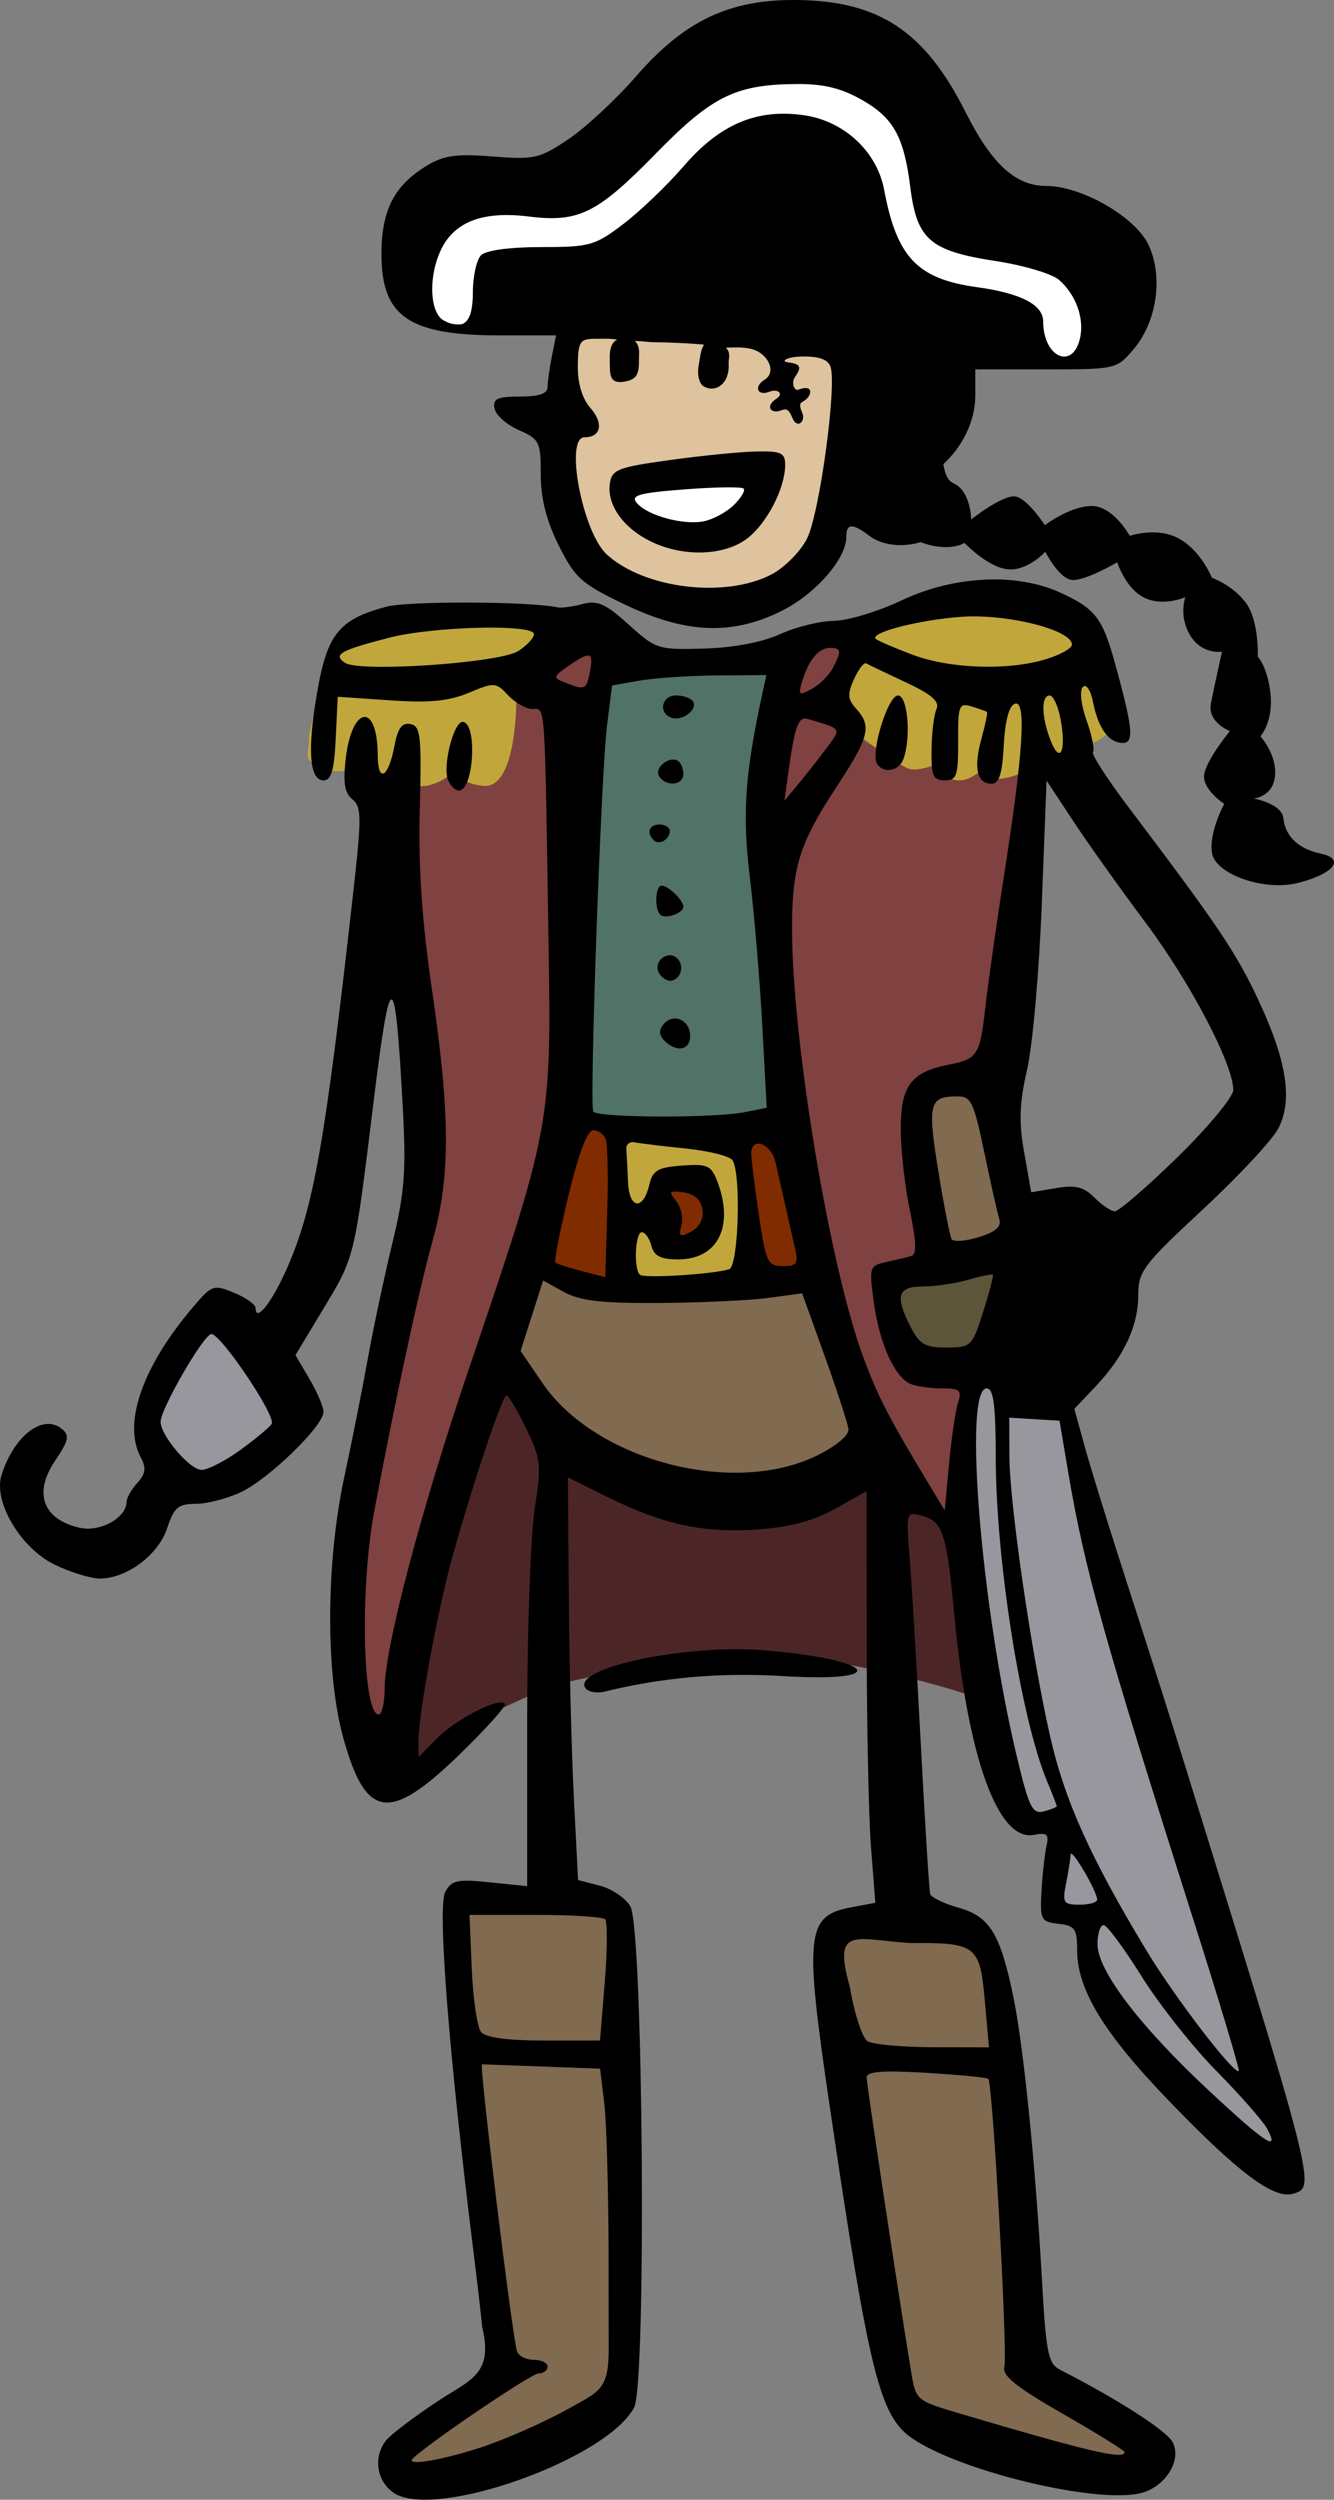 <?xml version="1.0" ?><svg xmlns="http://www.w3.org/2000/svg" width="205.448mm" height="384.726mm" viewBox="0 0 205.448 384.726">
    <rect x="0" y="0" width="205.448" height="384.726" fill="#808080" stroke="none"/>
    <path d="m 895.484,4431.766 c 1.149,4.455 3.546,7.316 5.944,7.613 2.397,0.297 7.542,0.297 7.542,0.297 0,0 89.456,5.885 91.504,5.453 2.048,-0.432 4.445,-10.097 3.596,-11.258 -0.849,-1.161 -22.702,-7.16 -24.001,-12.829 -1.299,-5.67 -2.997,-20.869 -21.078,-22.056 -18.081,-1.188 -30.518,14.254 -37.361,17.089 -6.843,2.835 -17.881,2.916 -22.876,6.506 -4.995,3.591 -3.27,9.184 -3.27,9.184 z" fill="#fff" paint-order="fill markers stroke" transform="translate(15.889,100.494) translate(-848.883,-4490.167)"/>
    <path d="m 920.757,4438.785 c -3.696,5.13 -4.495,22.11 -1.149,28.941 3.346,6.83 4.246,13.093 12.737,13.985 8.491,0.891 15.983,0.486 20.179,-1.593 4.196,-2.079 5.494,-5.642 7.942,-8.693 2.447,-3.051 3.047,-30.831 3.047,-30.831 z" fill="#dec39e" paint-order="fill markers stroke" transform="translate(15.889,100.494) translate(-848.883,-4490.167)"/>
    <path d="m 965.331,4487.292 -9.428,0.322 -3.409,19.525 0.382,43.859 c 0,0 10.794,47.707 13.78,53.583 2.986,5.875 13.856,20.564 13.856,20.564 l 1.378,-22.84 c 0,0 -7.349,-2.938 -9.11,-6.372 -1.761,-3.434 -4.899,-10.013 -4.899,-10.013 l 9.339,-2.524 c 0,0 -4.363,-21.185 -1.761,-24.537 2.603,-3.352 9.569,-4.014 10.947,-4.055 1.378,-0.042 5.665,-46.341 5.665,-46.341 0,0 -4.44,0.538 -11.942,-0.621 -7.502,-1.159 -13.98,-2.737 -15.818,-6.212 -1.837,-3.475 1.02,-14.338 1.02,-14.338 z m -52.364,7.941 c 0,0 -4.432,13.149 -5.698,13.832 -1.266,0.684 -3.852,-0.779 -3.852,-0.779 0,0 -4.992,2.167 -7.313,1.368 -2.32,-0.798 1.055,54.501 1.266,58.719 0.211,4.218 -5.274,30.139 -6.328,32.154 -1.055,2.014 -5.836,31.431 -4.852,39.298 0.984,7.867 4.43,21.512 5.766,21.701 1.336,0.19 3.937,-9.159 4.43,-14.671 0.492,-5.511 18.563,-71.718 21.025,-76.127 2.461,-4.409 3.797,-34.775 3.164,-37.398 -0.633,-2.623 6.635,-41.631 6.283,-45.356 z" fill="#804141" paint-order="fill markers stroke" transform="translate(15.889,100.494) translate(-848.883,-4490.167)"/>
    <path d="m 981.067,4481.584 c -6.934,0.036 -10.954,2.275 -14.78,4.274 0,0 -5.139,9.404 -4.663,12.271 0.476,2.867 7.31,7.366 7.31,7.366 0,0 1.972,1.434 3.673,2.353 1.7,0.919 5.509,-0.956 5.509,-0.956 0,0 -0.34,2.574 2.244,2.868 2.585,0.294 4.149,-2.537 4.013,-1.029 -0.136,1.507 5.509,0.882 6.869,-0.919 1.36,-1.801 1.428,-2.095 3.197,-0.405 1.768,1.691 5.373,-2.757 5.373,-2.757 0,0 4.965,-1.654 4.965,-4.264 0,-2.61 -3.265,-11.47 -5.713,-14.889 -2.448,-3.419 -8.229,-3.676 -16.527,-3.897 -0.519,-0.014 -1.008,-0.019 -1.47,-0.017 z m -76.072,2.073 c -5.84,0.072 -17.303,2.364 -19.446,4.487 -2.448,2.426 -4.965,14.852 -4.965,14.852 0.204,2.757 -1.497,3.492 2.176,4.889 3.673,1.397 3.469,-0.698 7.686,0.478 2.836,0.791 4.316,0.02 4.983,-0.571 -0.624,0.831 -1.383,2.387 1.274,2.813 3.673,0.588 6.462,-2.426 6.462,-2.426 0,0 0.463,2.141 4.31,2.445 5.467,0.432 5.05,-14.816 5.05,-14.816 l 6.447,-10.269 c -0.561,-0.087 -13.144,-1.892 -13.978,-1.882 z m 23.652,78.488 v 24.886 l 19.155,-0.312 -0.366,-17.698 -0.562,-5.746 0.441,-0.07 -0.019,-0.933 z m 12.573,8.154 1.773,9.305 -6.667,0.958 -1.603,-9.532 z" fill="#c1a73b" paint-order="fill markers stroke" transform="translate(15.889,100.494) translate(-848.883,-4490.167)"/>
    <path d="m 921.896,4560.859 -6.835,22.531 13.586,4.47 v -25.998 z m 32.488,1.231 -7.51,1.186 2.194,22.441 8.438,-0.776 z m -13.164,8.21 -6.497,0.73 1.603,9.532 6.667,-0.958 z" fill="#802c00" paint-order="fill markers stroke" transform="translate(15.889,100.494) translate(-848.883,-4490.167)"/>
    <path d="m 891.635,4665.197 c 7.885,-3.6 5.206,-6.744 13.626,-10.344 8.421,-3.6 12.019,-6.248 21.281,-7.489 9.263,-1.241 25.951,-2.11 31.463,-2.152 5.512,-0.041 24.573,4.924 25.874,6.082 1.301,1.158 -2.756,-26.274 -2.756,-26.274 l -15.54,-14.233 c 0,0 -14.162,11.999 -24.879,9.641 -10.717,-2.358 -31.233,-20.895 -31.233,-20.895 0,0 -11.406,35.004 -13.932,45.638 -2.526,10.634 -3.904,20.026 -3.904,20.026 z" fill="#4c2626" paint-order="fill markers stroke" transform="translate(15.889,100.494) translate(-848.883,-4490.167)"/>
    <path d="m 925.057,4491.915 c 0,0 -3.771,40.317 -3.771,44.723 0,4.406 -0.808,25.016 -0.808,25.016 0,0 13.002,1.42 19.066,1.274 6.063,-0.145 14.35,-2.039 14.35,-2.039 l -0.808,-37.215 0.393,-33.328 c -5.659,0.808 -12.345,1.568 -28.421,1.568 z" fill="#517267" paint-order="fill markers stroke" transform="translate(15.889,100.494) translate(-848.883,-4490.167)"/>
    <path d="m 982.19,4555.61 c -2.678,-0.01 -6.824,1.176 -8.034,3.138 -1.613,2.616 4.081,23.443 4.081,23.443 l 11.484,-0.975 c 0,0 -3.891,-24.059 -5.505,-25.187 -0.403,-0.282 -1.133,-0.417 -2.026,-0.419 z m -67.666,28.773 -4.557,14.418 c 0,0 14.487,17.322 28.862,19.104 14.375,1.782 28.861,-4.426 28.861,-4.426 l -9.188,-27.274 c 0,0 -25.416,1.181 -29.862,1.341 -4.446,0.16 -9.855,-2.323 -14.116,-3.164 z m -10.259,96.274 c 0,0 -1.645,11.133 -0.235,14.9 1.41,3.767 6.814,57.567 6.814,57.567 0,0 -13,10.159 -17.229,12.698 -4.229,2.54 3.524,5.503 9.554,4.698 6.03,-0.804 23.807,-10.878 23.807,-10.878 l 1.41,-77.334 z m 71.787,5.207 c -6.638,-0.012 -14.775,0.55 -14.775,0.55 -2.193,4.106 9.554,72.932 9.554,72.932 0,0 10.337,5.672 15.741,7.704 5.404,2.032 20.988,3.767 23.181,0.423 2.193,-3.344 -18.09,-12.657 -18.09,-12.657 0,0 -5.169,-66.286 -7.362,-68.064 -0.822,-0.667 -4.266,-0.881 -8.249,-0.888 z" fill="#806a50" paint-order="fill markers stroke" transform="translate(15.889,100.494) translate(-848.883,-4490.167)"/>
    <path d="m 865.867,4591.271 c 0,0 -6.833,10.003 -8.826,13.44 -1.993,3.437 -0.38,8.618 2.657,11.799 0,0 2.467,1.385 6.264,0.359 3.796,-1.026 13.002,-9.951 13.002,-9.951 z m 115.597,7.643 c 0.38,5.489 0.664,28.316 0.759,29.958 0.095,1.641 5.79,36.165 6.454,38.063 0.664,1.898 3.132,3.026 3.132,3.026 l 4.65,-0.359 -2.658,13.234 7.213,1.232 c 0,0 -2.277,7.181 -0.664,8.977 1.613,1.795 12.243,15.851 18.127,19.955 5.884,4.104 12.148,9.233 12.148,9.233 l -4.935,-18.929 -25.15,-79.306 -5.884,-23.443 z" fill="#97979d" paint-order="fill markers stroke" transform="translate(15.889,100.494) translate(-848.883,-4490.167)"/>
    <path d="m 985.07,4599.068 c -3.417,0 -11.199,1.795 -12.907,-1.539 -1.708,-3.334 -3.037,-11.747 -3.037,-11.747 l 21.069,-3.078 z" fill="#5c553a" paint-order="fill markers stroke" transform="translate(15.889,100.494) translate(-848.883,-4490.167)"/>
    <path d="m 930.521,4463.567 20.679,-0.828 c 0,0 -3.829,9.19 -10.952,8.942 -7.123,-0.248 -10.723,-3.271 -11.488,-4.802 -0.766,-1.532 1.762,-3.312 1.762,-3.312 z" fill="#fff" paint-order="fill markers stroke" transform="translate(15.889,100.494) translate(-848.883,-4490.167)"/>
    <path d="m 955.487,4389.674 c -10.243,-0.065 -17.12,3.224 -24.536,11.749 -3.079,3.54 -7.757,7.887 -10.397,9.66 -4.465,2.998 -5.279,3.185 -11.701,2.675 -5.581,-0.443 -7.522,-0.17 -10.138,1.42 -5.036,3.063 -6.973,6.845 -6.973,13.618 0,9.628 4.217,12.498 18.361,12.498 h 8.528 l -0.654,3.267 c -0.359,1.797 -0.652,3.914 -0.652,4.706 0,0.983 -1.343,1.438 -4.26,1.438 -3.488,0 -4.197,0.329 -3.919,1.828 0.187,1.006 1.868,2.502 3.735,3.325 3.196,1.407 3.398,1.813 3.398,6.852 0,3.695 0.856,7.078 2.762,10.903 2.498,5.011 3.477,5.886 10.166,9.091 9.427,4.518 16.58,4.799 24.245,0.951 5.168,-2.595 9.877,-7.992 9.877,-11.322 0,-2.144 0.923,-2.187 3.598,-0.164 2.07,1.565 5.374,1.718 7.837,0.944 0.164,0.059 0.323,0.123 0.504,0.182 4.148,1.35 6.266,-0.065 6.266,-0.065 0,0 3.524,3.716 6.614,4.051 3.09,0.336 5.834,-2.689 5.834,-2.689 0,0 2.131,4.258 4.209,4.344 2.078,0.089 6.869,-2.729 6.869,-2.729 0,0 1.286,4.092 4.212,5.478 2.926,1.387 6.276,-0.104 6.276,-0.104 0,0 -1.078,2.884 0.752,5.892 1.83,3.008 4.894,2.497 4.894,2.497 0,0 -1.121,4.973 -1.705,7.936 -0.585,2.963 2.917,4.281 2.917,4.281 0,0 -3.448,4.193 -3.932,6.552 -0.483,2.358 3.061,4.651 3.061,4.651 0,0 -2.447,4.483 -1.867,7.646 0.581,3.164 7.947,5.845 13.213,4.53 5.266,-1.317 7.518,-3.664 3.527,-4.513 -3.99,-0.848 -5.526,-3.154 -5.761,-5.437 -0.235,-2.282 -4.572,-3.047 -4.572,-3.047 0,0 2.996,-0.233 3.285,-3.519 0.29,-3.288 -2.254,-6.05 -2.254,-6.05 0,0 1.985,-2.202 1.568,-6.417 -0.416,-4.215 -1.974,-5.855 -1.974,-5.855 0,0 0.22,-5.487 -1.811,-8.25 -2.03,-2.762 -5.253,-3.885 -5.253,-3.885 0,0 -1.648,-4.138 -5.058,-6.021 -3.412,-1.883 -7.592,-0.427 -7.592,-0.427 0,0 -2.547,-4.652 -5.92,-4.595 -3.372,0.059 -7.157,2.953 -7.157,2.953 0,0 -2.537,-3.935 -4.429,-4.397 -1.893,-0.463 -6.923,3.513 -6.923,3.513 0,0 -0.016,-4.367 -2.741,-5.581 -0.912,-0.405 -1.321,-1.563 -1.534,-2.927 2.874,-2.652 4.915,-6.541 4.915,-10.563 v -4.029 h 10.884 c 10.816,0 10.903,-0.021 13.529,-3.141 3.588,-4.264 4.559,-11.182 2.251,-16.045 -2.037,-4.293 -10.311,-9.043 -15.75,-9.043 -4.713,0 -8.38,-3.355 -12.406,-11.35 -6.306,-12.524 -13.376,-17.18 -26.216,-17.267 z m 0.553,12.933 c 4.017,0 6.76,0.716 9.991,2.61 4.631,2.714 6.201,5.631 7.163,13.308 1.008,8.036 3.033,9.776 13.195,11.331 4.281,0.655 8.662,1.967 9.735,2.916 2.647,2.343 3.934,6.051 3.165,9.116 -1.206,4.805 -5.639,2.655 -5.639,-2.736 0,-2.582 -3.414,-4.346 -10.251,-5.291 -9.125,-1.263 -12.294,-4.595 -14.238,-14.973 -1.095,-5.85 -6.102,-10.543 -12.226,-11.461 -7.278,-1.091 -13.027,1.309 -18.592,7.762 -2.53,2.933 -6.715,6.947 -9.3,8.921 -4.41,3.366 -5.198,3.59 -12.706,3.59 -4.832,0 -8.501,0.498 -9.258,1.255 -0.69,0.69 -1.256,3.239 -1.256,5.664 0,4.671 -1.34,6 -4.443,4.405 -2.285,-1.176 -2.449,-7.094 -0.311,-11.228 2.105,-4.072 6.468,-5.65 13.285,-4.807 7.784,0.964 10.611,-0.436 19.729,-9.765 8.644,-8.843 12.313,-10.617 21.957,-10.617 z m -31.398,39.208 c 1.701,0 2.043,-0.068 3.408,0.12 -1.278,0.612 -1.155,2.515 -1.144,3.363 0.024,1.908 -0.1,3.447 2.092,3.136 1.894,-0.268 2.431,-0.988 2.398,-3.22 -0.018,-1.197 0.251,-2.149 -0.624,-3.053 0.994,-0.016 2.131,0.186 3.239,0.192 2.666,0.016 6.163,0.223 7.401,0.363 -0.556,0.933 -0.581,1.973 -0.823,3.238 -0.253,1.327 0.074,2.742 0.729,3.146 1.798,1.111 4.068,-0.29 3.895,-3.43 -0.043,-0.775 0.398,-1.663 -0.428,-2.491 1.499,-0.062 2.542,-0.08 3.663,0.139 2.794,0.545 4.232,3.595 2.335,4.768 -1.743,1.077 -1.175,2.597 0.701,1.877 1.326,-0.508 2.27,0.306 1.078,1.078 -1.818,1.179 -0.828,2.458 0.864,1.751 0.779,-0.326 1.14,0.114 1.536,1.046 0.225,0.529 0.469,1.044 1.045,1.044 0.361,0 0.93,-0.717 0.557,-1.607 -0.503,-1.202 -0.42,-1.54 0.056,-1.784 1.508,-0.776 1.791,-2.816 -0.684,-1.835 -0.58,0.23 -1.163,-1.049 -0.478,-2.006 1.295,-1.808 0.37,-2.003 -1.18,-2.22 -1.054,-0.148 -0.152,-0.814 2.024,-0.88 2.709,-0.083 4.152,0.396 4.582,1.519 1.044,2.721 -1.652,22.598 -3.591,26.471 -0.994,1.988 -3.448,4.473 -5.453,5.525 -7.103,3.73 -19.547,2.241 -25.378,-3.036 -3.745,-3.389 -6.549,-18.053 -3.452,-18.053 2.56,0 2.99,-2.137 0.909,-4.521 -1.266,-1.45 -1.97,-3.791 -1.94,-6.457 0.044,-3.751 0.315,-4.183 2.66,-4.183 z m 24.833,17.344 c -2.443,0.05 -8.443,0.643 -13.331,1.32 -8.038,1.112 -8.92,1.459 -9.229,3.628 -0.463,3.244 2.044,6.798 6.264,8.877 5.016,2.472 11.47,2.256 14.974,-0.501 3.04,-2.392 5.764,-7.728 5.764,-11.293 0,-1.817 -0.643,-2.11 -4.443,-2.032 z m -4.847,5.523 c 1.648,-0.021 2.743,0.035 2.89,0.183 0.294,0.293 -0.381,1.432 -1.499,2.529 -1.118,1.098 -3.209,2.228 -4.647,2.511 -3.172,0.626 -8.712,-0.897 -10.322,-2.838 -0.968,-1.166 0.341,-1.535 7.379,-2.078 2.353,-0.182 4.552,-0.285 6.2,-0.307 z m 39.908,14.214 c -4.252,0.207 -8.661,1.275 -12.675,3.174 -3.645,1.724 -8.351,3.145 -10.456,3.158 -2.105,0.016 -5.822,0.93 -8.259,2.037 -2.772,1.258 -7.168,2.092 -11.724,2.225 -7.073,0.206 -7.417,0.097 -11.611,-3.692 -3.562,-3.218 -4.811,-3.774 -7.097,-3.163 -1.526,0.408 -3.245,0.641 -3.82,0.518 -4.348,-0.936 -23.061,-1.007 -26.426,-0.101 -7.183,1.934 -9.031,4.17 -10.561,12.775 -1.619,9.114 -1.302,13.949 0.915,13.949 1.19,0 1.642,-1.549 1.876,-6.433 l 0.309,-6.433 8.056,0.548 c 6.082,0.415 9.057,0.129 12.144,-1.164 3.918,-1.641 4.171,-1.625 6.052,0.395 1.081,1.159 2.769,2.107 3.753,2.107 2.009,0 1.874,-2.035 2.479,37.118 0.413,26.676 0.239,27.592 -12.197,64.177 -7.445,21.903 -13.063,43.193 -13.063,49.501 0,2.171 -0.41,3.947 -0.91,3.947 -2.497,0 -2.917,-19.478 -0.677,-31.368 3.193,-16.945 6.939,-34.289 8.959,-41.486 2.76,-9.838 2.753,-19.233 -0.032,-38.325 -1.612,-11.063 -2.165,-19.146 -1.926,-28.202 0.296,-11.252 0.133,-12.735 -1.435,-13.049 -1.308,-0.261 -1.955,0.623 -2.473,3.383 -0.922,4.912 -2.55,5.812 -2.57,1.421 -0.035,-8.24 -4.005,-7.699 -4.948,0.675 -0.404,3.578 -0.131,5.169 1.046,6.103 1.408,1.118 1.431,2.71 0.187,13.81 -4.381,39.1 -6.134,49.04 -10.301,58.463 -2.284,5.165 -4.788,8.317 -4.788,6.027 0,-0.539 -1.487,-1.597 -3.305,-2.349 -3.176,-1.315 -3.425,-1.228 -6.36,2.225 -7.796,9.176 -10.82,17.874 -8.027,23.093 0.872,1.631 0.755,2.524 -0.523,3.934 -0.908,1.004 -1.653,2.303 -1.653,2.887 0,2.46 -4.028,4.724 -7.176,4.032 -5.722,-1.257 -7.228,-5.34 -3.821,-10.36 2.072,-3.053 2.243,-3.853 1.038,-4.853 -2.906,-2.411 -7.382,1.005 -9.312,7.107 -1.289,4.076 2.962,11.245 8.163,13.763 2.448,1.185 5.595,2.151 6.995,2.151 4.145,-0.016 9.002,-3.644 10.359,-7.758 1.054,-3.192 1.698,-3.74 4.395,-3.74 1.737,0 4.877,-0.812 6.976,-1.806 4.311,-2.04 12.704,-10.195 12.704,-12.344 0,-0.776 -0.973,-3.06 -2.161,-5.074 l -2.16,-3.662 4.187,-6.945 c 4.985,-8.264 4.856,-7.736 7.842,-32.017 2.612,-21.245 3.308,-21.117 4.503,0.833 0.535,9.821 0.282,13.102 -1.61,20.911 -1.234,5.093 -2.922,13.025 -3.75,17.625 -0.829,4.6 -2.466,12.834 -3.639,18.298 -2.851,13.274 -2.918,30.274 -0.157,40.231 3.46,12.476 7.082,13.002 17.83,2.589 4.181,-4.05 7.359,-7.606 7.063,-7.903 -0.97,-0.97 -7.499,2.366 -10.436,5.332 l -2.874,2.902 v -2.619 c 0,-4.029 2.949,-20.016 5.172,-28.038 3.092,-11.156 7.744,-25.046 8.375,-25.002 0.313,0.021 1.673,2.311 3.023,5.088 2.291,4.71 2.377,5.543 1.306,12.445 -0.631,4.069 -1.147,18.783 -1.147,32.698 v 25.302 l -5.753,-0.594 c -5.01,-0.517 -5.898,-0.328 -6.862,1.473 -1.23,2.299 0.547,24.92 4.374,55.612 0.537,4.308 0.997,8.293 1.324,11.402 1.752,7.224 -1.885,8.091 -6.676,11.251 -3.737,2.465 -7.385,5.215 -8.103,6.113 -2.023,2.524 -1.55,6.165 1.045,8.043 v 0 c 6.095,4.41 32.896,-5.036 37.129,-13.086 1.913,-3.64 1.389,-73.6 -0.578,-77.086 -0.722,-1.281 -2.831,-2.721 -4.686,-3.2 l -3.374,-0.871 -0.643,-12.484 c -0.353,-6.866 -0.706,-20.811 -0.784,-30.989 l -0.141,-18.506 6.093,3.023 c 8.534,4.234 14.815,5.591 23.13,4.996 5.04,-0.361 8.592,-1.309 11.973,-3.199 l 4.808,-2.689 0.016,23.19 c 0,12.755 0.303,27.008 0.666,31.673 l 0.662,8.482 -3.791,0.712 c -6.85,1.285 -7.153,4.093 -3.262,30.419 6.136,41.52 7.72,47.883 12.77,51.321 7.497,5.103 28.418,10.096 35.189,8.396 3.781,-0.949 6.35,-5.086 4.872,-7.847 -0.951,-1.776 -8.391,-6.558 -17.307,-11.121 -1.864,-0.954 -2.177,-2.523 -2.827,-14.115 -0.99,-17.655 -2.829,-35.765 -4.402,-43.362 -1.997,-9.644 -3.634,-12.301 -8.398,-13.637 -2.267,-0.636 -4.246,-1.592 -4.399,-2.124 -0.152,-0.533 -0.8,-10.849 -1.435,-22.925 -0.636,-12.076 -1.415,-25.102 -1.731,-28.947 -0.55,-6.692 -0.481,-6.966 1.601,-6.422 3.552,0.929 4.045,2.369 5.296,15.502 2.091,21.941 6.743,34.751 12.24,33.7 2.046,-0.391 2.363,-0.107 1.942,1.737 -0.277,1.212 -0.621,4.321 -0.765,6.909 -0.248,4.431 -0.097,4.724 2.611,5.036 2.539,0.292 2.877,0.769 2.877,4.068 0,6.002 4.066,12.712 13.902,22.938 10.91,11.344 16.436,15.476 19.43,14.525 3.429,-1.087 3.494,-0.832 -18.186,-70.615 -1.34,-4.313 -4.648,-14.665 -7.35,-23.003 -2.703,-8.339 -5.661,-17.86 -6.574,-21.159 l -1.659,-5.998 3.238,-3.412 c 4.407,-4.644 6.607,-9.333 6.608,-14.077 0,-3.675 0.749,-4.667 9.954,-13.214 5.474,-5.081 10.702,-10.688 11.619,-12.46 2.264,-4.377 1.305,-10.458 -3.135,-19.895 -3.398,-7.222 -6.206,-11.389 -19.842,-29.419 -3.36,-4.443 -5.866,-8.321 -5.569,-8.619 0.297,-0.297 -0.139,-2.466 -0.97,-4.818 -0.871,-2.469 -1.119,-4.665 -0.586,-5.198 0.533,-0.533 1.207,0.499 1.595,2.442 0.8,3.996 2.417,6.176 4.584,6.176 1.751,0 1.507,-2.38 -1.27,-12.405 -1.894,-6.835 -3.037,-8.296 -8.405,-10.739 -3.382,-1.538 -7.476,-2.192 -11.728,-1.985 z m -0.705,5.652 c 6.575,0.176 14.197,2.336 14.255,4.317 0.016,0.575 -1.798,1.597 -4.032,2.271 -5.923,1.789 -14.826,1.47 -20.643,-0.74 -2.793,-1.061 -5.287,-2.139 -5.543,-2.394 -0.966,-0.966 6.703,-2.939 13.234,-3.403 0.871,-0.065 1.789,-0.077 2.729,-0.05 z m -77.243,1.744 c 4.747,-0.121 8.644,0.18 8.644,0.98 0,0.562 -1.071,1.723 -2.38,2.581 -2.84,1.861 -24.55,3.34 -26.745,1.822 -1.84,-1.271 -0.774,-1.879 6.73,-3.833 3.403,-0.886 9.002,-1.429 13.751,-1.55 z m 54.255,3.095 c 1.722,0 1.784,0.54 0.371,3.181 -0.589,1.099 -2.044,2.52 -3.235,3.158 -1.966,1.052 -2.097,0.935 -1.417,-1.282 0.999,-3.253 2.524,-5.058 4.281,-5.058 z m -37.175,1.19 c 0.487,0.126 0.479,0.932 0.185,2.47 -0.535,2.799 -0.745,2.889 -3.833,1.679 -1.905,-0.747 -1.878,-0.877 0.495,-2.54 1.685,-1.18 2.666,-1.736 3.154,-1.609 z m 42.716,1.191 c 0.332,0.189 3.067,1.495 6.076,2.902 4.032,1.885 5.285,2.97 4.763,4.126 -0.389,0.862 -0.734,3.686 -0.765,6.273 -0.052,4.027 0.242,4.705 2.032,4.705 1.851,0 2.088,-0.687 2.064,-6.007 -0.021,-5.554 0.133,-5.961 2.091,-5.361 1.165,0.357 2.223,0.735 2.351,0.839 0.128,0.105 -0.258,1.972 -0.86,4.148 -1.238,4.485 -0.682,6.903 1.587,6.903 1.149,0 1.63,-1.53 1.863,-5.928 0.201,-3.802 0.817,-6.096 1.715,-6.392 1.797,-0.593 1.283,7.517 -1.675,26.435 -1.169,7.476 -2.446,16.448 -2.836,19.936 -0.87,7.768 -1.208,8.313 -5.708,9.189 -5.8,1.13 -7.391,3.287 -7.365,9.986 0.016,3.217 0.647,8.832 1.41,12.478 0.989,4.721 1.058,6.727 0.239,6.971 -0.632,0.188 -2.365,0.605 -3.852,0.928 -2.622,0.569 -2.682,0.756 -1.943,6.195 0.868,6.4 3.263,11.66 5.739,12.609 0.931,0.358 3.096,0.65 4.813,0.65 2.72,0 3.03,0.29 2.408,2.249 -0.393,1.238 -1.013,5.465 -1.377,9.393 l -0.663,7.143 -2.042,-3.381 c -6.541,-10.834 -8.103,-13.831 -10.407,-19.951 -5.233,-13.903 -11.085,-49.003 -11.07,-66.401 0.016,-9.274 1.173,-12.976 6.773,-21.502 5.131,-7.813 5.553,-9.456 3.113,-12.15 -1.326,-1.465 -1.385,-2.263 -0.341,-4.553 0.696,-1.527 1.536,-2.622 1.869,-2.433 z m -15.359,1.801 -0.625,2.875 c -2.689,12.374 -3.106,18.535 -1.919,28.298 0.678,5.57 1.537,15.818 1.913,22.774 l 0.682,12.648 -3.415,0.684 c -4.706,0.94 -22.804,0.863 -23.302,-0.101 -0.606,-1.173 1.207,-52.094 2.113,-59.32 l 0.784,-6.257 4.183,-0.74 c 2.3,-0.407 7.647,-0.768 11.883,-0.801 z m -13.898,3.137 c -2.237,0 -2.802,2.685 -0.723,3.432 1.639,0.589 4.094,-1.26 3.325,-2.505 -0.315,-0.51 -1.486,-0.926 -2.602,-0.926 z m 34.166,0 c -1.557,0 -4.267,8.826 -3.227,10.51 0.96,1.552 3.337,1.162 4.037,-0.664 1.245,-3.245 0.702,-9.846 -0.811,-9.846 z m 23.354,0 c 0.548,0 1.302,1.622 1.674,3.603 0.923,4.921 -0.035,7.077 -1.502,3.385 -1.433,-3.605 -1.516,-6.988 -0.171,-6.988 z m -37.767,3.553 c 0.151,-0.016 0.314,0.016 0.49,0.059 5.365,1.579 5.232,1.376 2.925,4.486 -1.175,1.584 -3.117,4.054 -4.316,5.492 l -2.178,2.614 0.657,-4.705 c 0.833,-5.958 1.36,-7.846 2.422,-7.948 z m -52.627,0.519 c -1.371,-0.059 -3.109,6.718 -2.279,8.882 0.355,0.926 1.123,1.683 1.705,1.683 2.297,0 2.867,-10.466 0.574,-10.565 z m 32.606,5.803 c -1.334,-0.169 -3.045,1.438 -2.356,2.553 1.038,1.679 3.731,1.431 3.731,-0.343 0,-0.828 -0.374,-1.739 -0.833,-2.023 -0.167,-0.103 -0.351,-0.162 -0.542,-0.187 z m 57.314,3.223 4.125,6.258 c 2.269,3.442 7.295,10.494 11.168,15.669 6.879,9.19 13.46,21.751 13.46,25.689 0,1.087 -3.847,5.722 -8.595,10.358 -4.728,4.614 -9.079,8.362 -9.671,8.327 -0.592,-0.035 -2.008,-0.997 -3.145,-2.143 -1.619,-1.63 -2.894,-1.94 -5.888,-1.434 l -3.821,0.645 -1.08,-6.129 c -0.839,-4.762 -0.737,-7.609 0.454,-12.763 0.842,-3.649 1.86,-15.149 2.262,-25.556 z m -59.597,6.767 c -1.617,0 -2.078,1.234 -0.9,2.412 0.835,0.835 2.469,-0.11 2.469,-1.427 0,-0.541 -0.706,-0.985 -1.569,-0.985 z m 0.314,9.41 c -0.969,0 -1.136,3.534 -0.211,4.46 0.756,0.756 3.556,-0.208 3.556,-1.225 0,-0.993 -2.318,-3.235 -3.345,-3.235 z m 1.223,10.707 c -1.24,0.035 -2.401,1.488 -1.593,2.796 0.387,0.625 1.118,1.136 1.625,1.136 1.615,0 2.37,-2.23 1.164,-3.436 -0.36,-0.361 -0.783,-0.507 -1.195,-0.495 z m 1.031,9.745 c -0.674,-0.065 -1.387,0.189 -1.944,0.861 -0.773,0.931 -0.733,1.687 0.133,2.553 1.867,1.867 3.949,1.47 3.949,-0.751 0,-1.528 -1.015,-2.55 -2.138,-2.663 z m 43.114,11.978 c 2.364,-0.021 2.657,0.596 4.522,9.539 0.883,4.233 1.833,8.44 2.114,9.348 0.361,1.171 -0.557,1.977 -3.161,2.776 -2.019,0.621 -3.897,0.766 -4.17,0.325 -0.272,-0.442 -1.206,-5.197 -2.074,-10.568 -1.657,-10.244 -1.381,-11.382 2.769,-11.42 z m -55.899,5.212 c 0.768,0 1.634,0.62 1.925,1.38 0.291,0.76 0.394,5.848 0.229,11.309 l -0.302,9.928 -3.659,-0.948 c -2.012,-0.521 -3.827,-1.113 -4.033,-1.315 -0.205,-0.202 0.71,-4.864 2.036,-10.361 1.551,-6.433 2.906,-9.993 3.804,-9.993 z m 5.84,1.845 c 0.159,-0.03 0.338,-0.039 0.528,0.016 0.756,0.156 4.285,0.582 7.841,0.945 3.556,0.362 6.81,1.175 7.232,1.806 1.366,2.04 0.934,16.332 -0.507,16.777 -2.573,0.793 -13.164,1.44 -13.764,0.841 -0.974,-0.975 -0.708,-6.536 0.312,-6.536 0.509,0 1.17,0.94 1.471,2.09 0.414,1.58 1.425,2.091 4.141,2.091 6.102,0 8.647,-5.087 6.013,-12.015 -0.93,-2.445 -1.519,-2.708 -5.446,-2.421 -3.677,0.268 -4.505,0.741 -5,2.858 -0.965,4.128 -3.129,3.894 -3.306,-0.358 -0.087,-2.06 -0.204,-4.333 -0.261,-5.052 -0.044,-0.539 0.269,-0.933 0.746,-1.03 z m 19.502,0.22 c 0.96,-0.078 2.319,1.049 2.736,2.9 0.356,1.582 1.023,4.523 1.482,6.535 0.46,2.013 1.128,4.954 1.484,6.535 0.567,2.518 0.335,2.875 -1.859,2.875 -2.32,0 -2.595,-0.587 -3.68,-7.885 -0.645,-4.337 -1.172,-8.571 -1.172,-9.41 0,-1.02 0.433,-1.502 1.009,-1.55 z m -12.713,7.37 c 0.311,0.016 0.739,0.059 1.299,0.135 1.694,0.239 2.674,1.136 2.888,2.643 0.204,1.431 -0.441,2.692 -1.727,3.381 -1.765,0.945 -1.976,0.806 -1.508,-0.982 0.299,-1.144 -0.077,-2.827 -0.836,-3.742 -0.904,-1.089 -1.045,-1.454 -0.115,-1.435 z m 48.92,12.799 c 0.131,0.135 -0.545,2.708 -1.499,5.719 -1.684,5.308 -1.855,5.476 -5.63,5.489 -3.262,0.019 -4.153,-0.487 -5.489,-3.071 -2.507,-4.847 -2.084,-6.326 1.81,-6.326 1.872,0 5.016,-0.462 6.987,-1.027 1.971,-0.566 3.69,-0.919 3.821,-0.785 z m -69.272,0.897 3.219,1.765 c 2.499,1.369 5.796,1.746 14.722,1.689 6.326,-0.044 13.853,-0.39 16.729,-0.778 l 5.228,-0.705 3.472,9.666 c 1.91,5.316 3.556,10.371 3.659,11.234 0.11,0.922 -1.847,2.577 -4.749,4.018 -12.928,6.414 -34.232,0.829 -42.379,-11.11 l -3.368,-4.936 1.734,-5.421 z m -51.086,8.237 c 1.499,0.016 10.004,12.659 9.288,13.818 -0.325,0.524 -2.496,2.335 -4.825,4.022 -2.329,1.687 -5.016,3.068 -5.972,3.068 -1.808,0 -6.313,-5.284 -6.313,-7.405 0,-1.996 6.668,-13.51 7.822,-13.503 z m 119.393,8.361 c 1.064,0 1.393,2.51 1.408,10.716 0.03,15.844 3.884,40.136 7.892,49.729 0.825,1.974 1.5,3.713 1.5,3.863 0,0.149 -0.903,0.508 -2.005,0.796 -1.752,0.458 -2.275,-0.613 -4.16,-8.504 -5.494,-22.991 -8.245,-56.6 -4.635,-56.6 z m 3.48,4.504 3.873,0.234 3.872,0.236 1.371,8.118 c 2.476,14.661 5.561,25.661 19.295,68.831 3.998,12.567 7.123,22.979 6.943,23.137 -0.701,0.617 -9.856,-11.32 -14.21,-18.527 -8.666,-14.346 -12.623,-23.151 -14.869,-33.084 -2.908,-12.866 -6.226,-35.723 -6.253,-43.094 z m -42.558,35.643 c -11.235,0.103 -24.399,3.251 -22.75,5.919 0.391,0.634 1.718,0.908 2.949,0.607 9.001,-2.197 17.973,-2.978 27.498,-2.396 17.044,1.043 14.271,-2.573 -3.049,-3.977 -1.478,-0.12 -3.043,-0.168 -4.649,-0.152 z m 52.198,31.497 c 0.791,0.497 3.84,5.796 3.909,7.034 0.021,0.432 -1.19,0.784 -2.7,0.784 -2.516,0 -2.691,-0.272 -2.092,-3.269 0.36,-1.797 0.674,-3.796 0.698,-4.443 0.016,-0.151 0.074,-0.178 0.185,-0.106 z m -92.762,9.387 h 10.11 c 5.561,0 10.412,0.302 10.781,0.673 0.368,0.37 0.341,4.723 -0.059,9.672 l -0.729,8.998 h -8.617 c -5.617,0 -8.992,-0.455 -9.699,-1.307 -0.597,-0.718 -1.242,-5.072 -1.435,-9.672 z m 97.653,1.569 c 0.516,0 3.14,3.534 5.834,7.855 2.693,4.321 7.897,10.901 11.565,14.623 3.668,3.723 7.176,7.716 7.796,8.874 2.002,3.741 -0.339,2.196 -9.149,-6.036 -10.536,-9.846 -16.983,-18.338 -16.983,-22.37 0,-1.621 0.421,-2.946 0.937,-2.946 z m -29.794,2.763 c 10.01,-0.075 10.739,0.341 11.467,8.476 l 0.675,7.58 -8.633,-0.016 c -4.748,-0.016 -9.283,-0.426 -10.076,-0.929 -0.794,-0.503 -2.017,-4.258 -2.719,-8.344 -2.673,-9.531 0.85,-7.295 9.286,-6.766 z m -65.942,18.665 c 0.095,0 4.23,0.148 9.186,0.334 l 9.011,0.34 0.651,5.416 c 0.358,2.979 0.653,13.98 0.66,24.447 l 0.011,13.165 c 0.005,6.407 -1.311,6.595 -6.531,9.49 -3.594,1.993 -9.553,4.604 -13.242,5.802 -6.145,1.994 -11.595,2.878 -10.404,1.688 2.294,-2.294 18.268,-13.104 19.364,-13.104 0.773,0 1.407,-0.471 1.407,-1.045 0,-0.575 -0.956,-1.046 -2.125,-1.046 -1.168,0 -2.332,-0.588 -2.585,-1.307 -0.699,-1.982 -5.853,-44.164 -5.399,-44.18 z m 61.312,1.165 c 1.45,-0.111 3.737,-0.059 7.084,0.141 5.032,0.3 9.347,0.719 9.588,0.931 0.678,0.599 3,42.306 2.469,44.335 -0.354,1.355 1.856,3.126 9.028,7.231 5.224,2.99 9.498,5.636 9.498,5.88 0,1.229 -5.397,-0.031 -25.221,-5.885 -6.898,-2.037 -6.928,-2.061 -7.658,-6.483 -2.004,-12.155 -6.852,-44.21 -6.852,-45.304 0,-0.457 0.613,-0.733 2.063,-0.844 z" transform="translate(15.889,100.494) translate(-848.883,-4490.167)"/>
</svg>